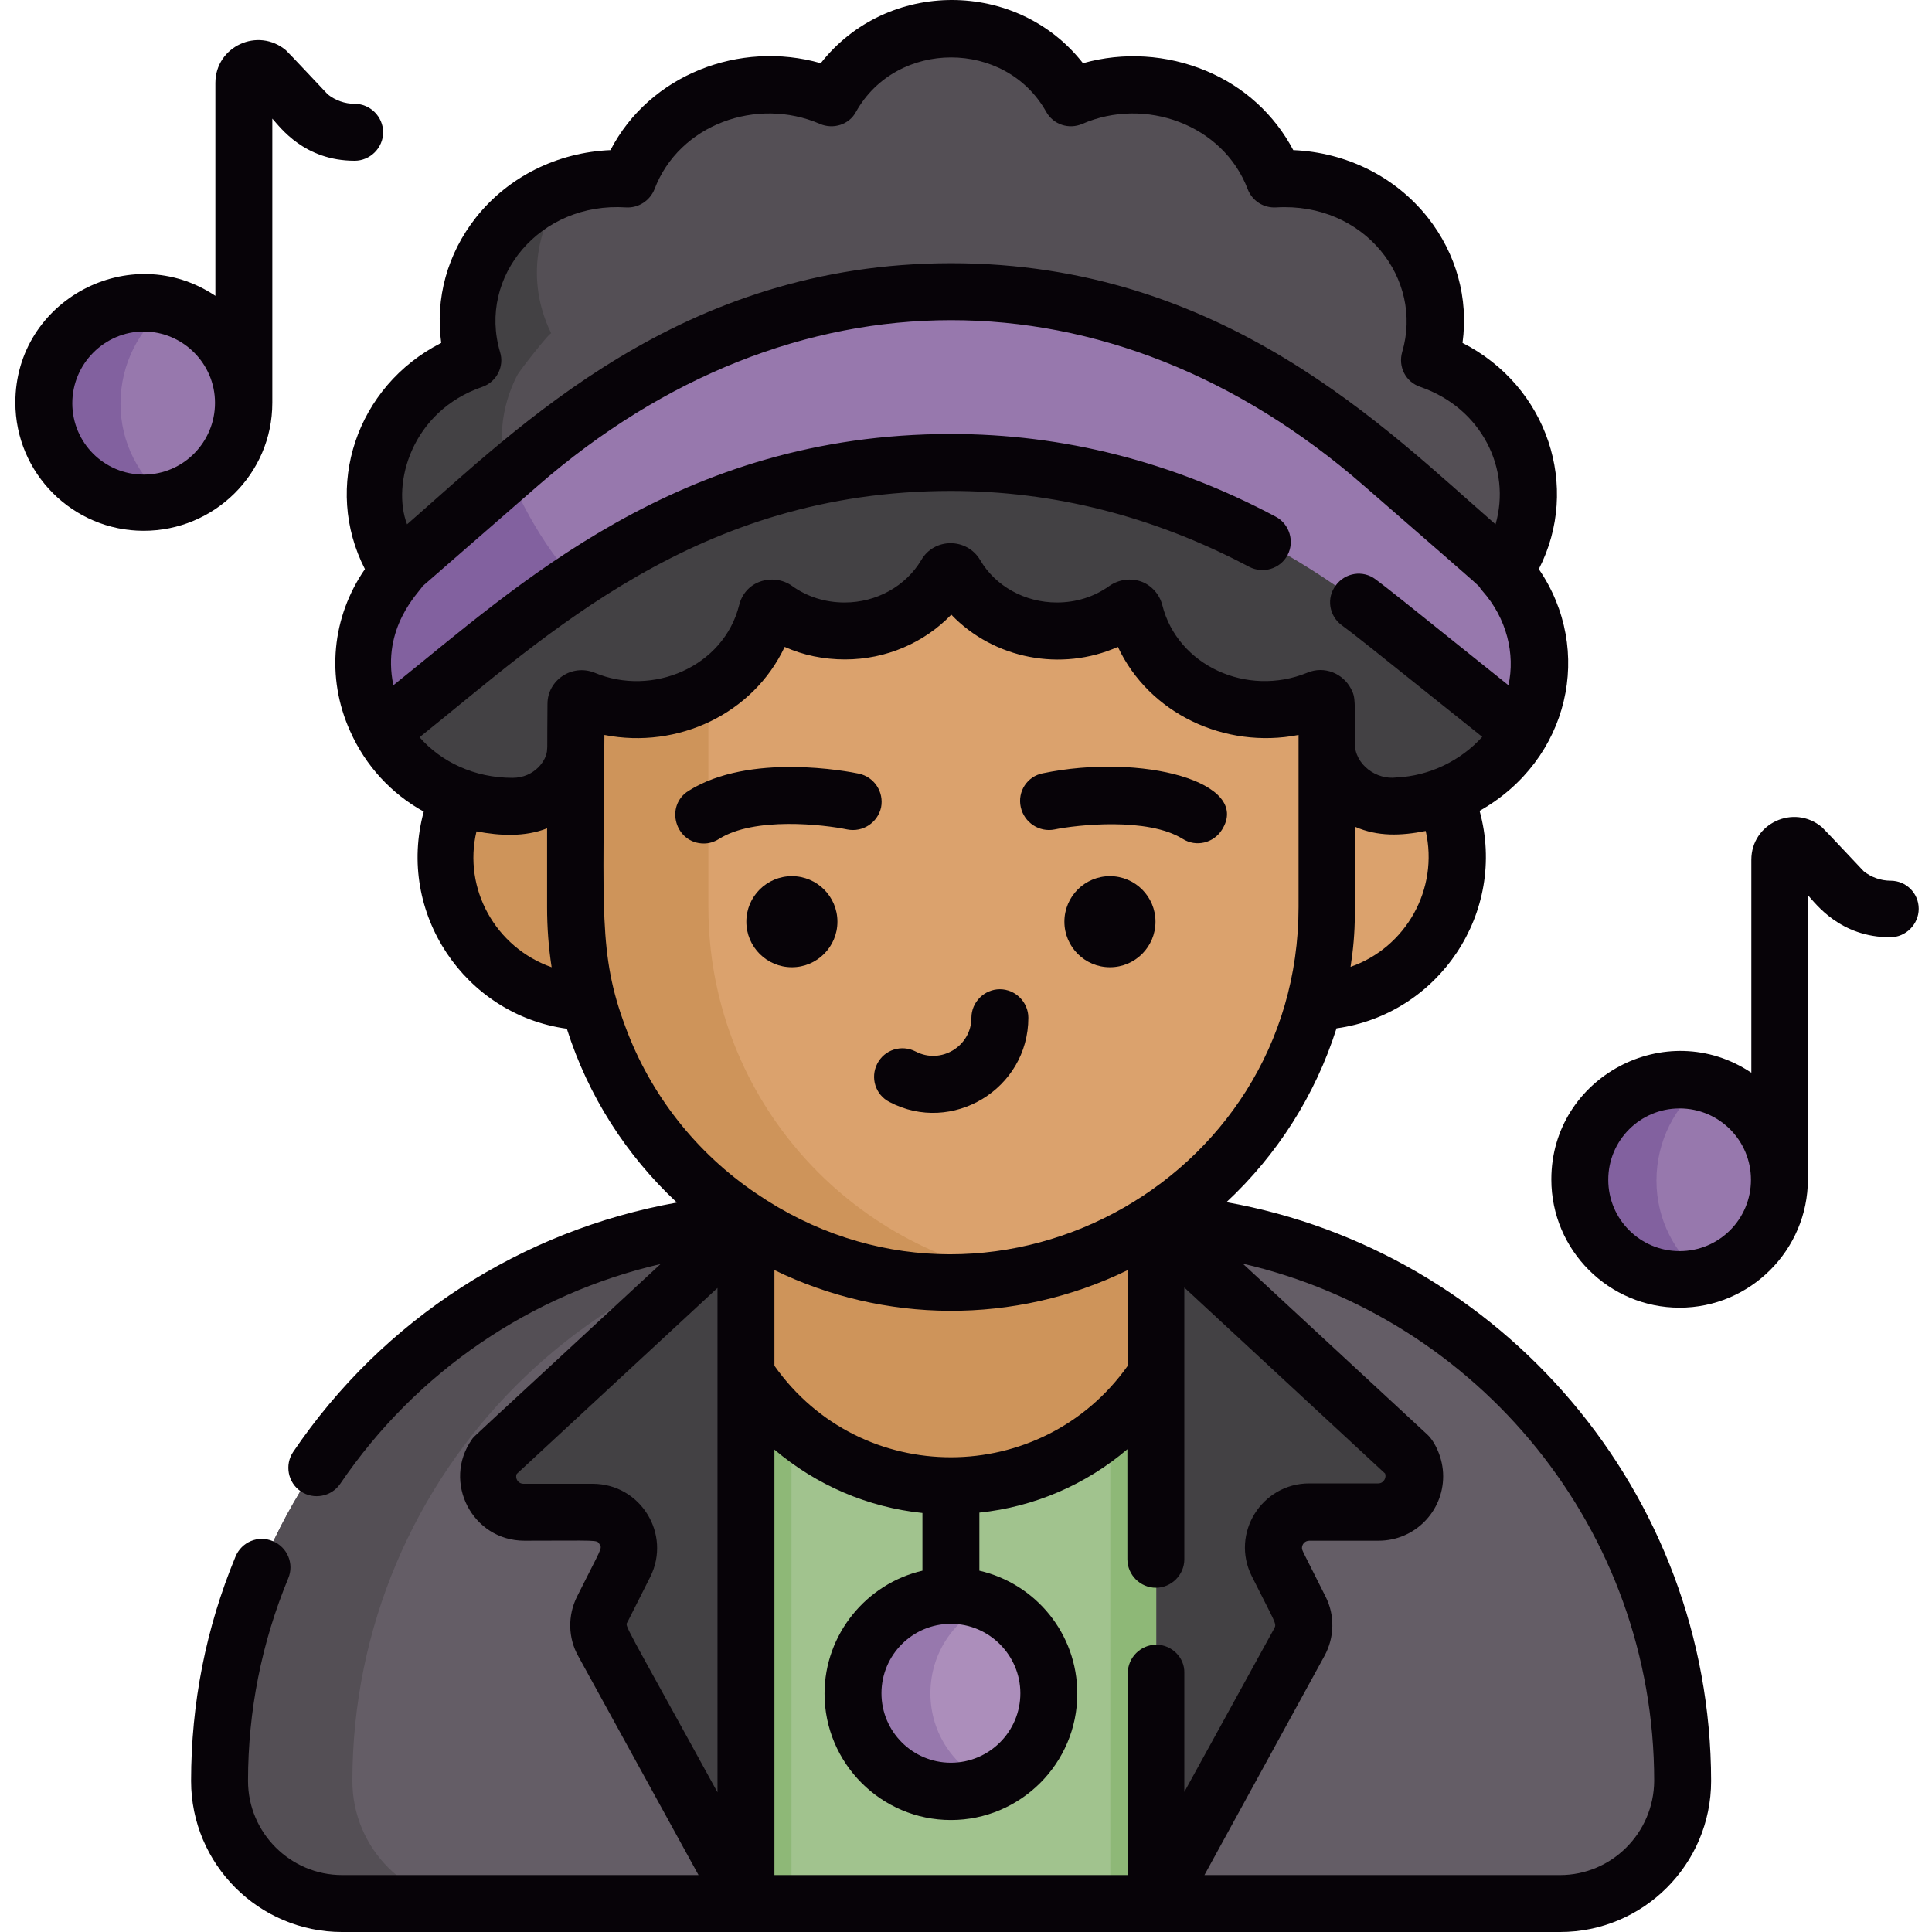 <svg height="509pt" viewBox="-4 0 509 509.05" width="509pt" xmlns="http://www.w3.org/2000/svg"><path d="m60.227 106.148c0 12.402-8.5 22.703-20 25.602-2 .5-4.102.801-6.301.801-14.5 0-26.301-11.801-26.301-26.301 0-14.602 11.801-26.301 26.301-26.301 2.199 0 4.301.301 6.301.801 11.5 2.699 20 13.102 20 25.398zm0 0" fill="#9778ad"/><path d="m40.227 131.75c-2 .5-4.102.801-6.301.801-14.5 0-26.301-11.801-26.301-26.301 0-14.602 11.801-26.301 26.301-26.301 2.199 0 4.301.301 6.301.801-7.602 5.898-12.5 15.199-12.5 25.602 0 10.398 4.898 19.398 12.5 25.398zm0 0" fill="#82619f"/><path d="m464.926 310.852c0 12.398-8.5 22.699-20 25.598-2 .5-4.102.801-6.301.801-14.5 0-26.301-11.801-26.301-26.301 0-14.598 11.801-26.301 26.301-26.301 2.199 0 4.301.301 6.301.801 11.5 2.699 20 13 20 25.402zm0 0" fill="#9778ad"/><path d="m444.926 336.449c-2 .5-4.102.801-6.301.801-14.5 0-26.301-11.801-26.301-26.301 0-14.598 11.801-26.301 26.301-26.301 2.199 0 4.301.301 6.301.801-7.602 5.902-12.5 15.199-12.5 25.602 0 10.398 4.898 19.398 12.5 25.398zm0 0" fill="#82619f"/><path d="m439.227 469.25c0 17.801-14.402 32.301-32.301 32.301h-320.801c-17.801 0-32.301-14.402-32.301-32.301 0-81.199 65.801-147.398 147.402-147.398h90.598c81.602 0 147.402 66.199 147.402 147.398zm0 0" fill="#645d66"/><path d="m88.824 469.25c0 17.801 14.402 32.301 32.301 32.301h-35c-17.801 0-32.301-14.402-32.301-32.301 0-81.199 65.801-147.398 147.402-147.398h35c-81.602 0-147.402 66.199-147.402 147.398zm0 0" fill="#544f55"/><path d="m300.625 322.148v179.402h-108.102v-179.402c2.902-.199 5.801-.297 8.801-.297 98.301 0 93.199-.102 99.301.297zm0 0" fill="#a1c38e"/><path d="m300.625 322.148 66.301 61.402c4.398 6.301-.102 14.898-7.699 14.898h-18.203c-7 0-11.598 7.402-8.398 13.699l6 11.902c1.398 2.801 1.301 6.098-.199 8.801l-37.801 68.699zm0 0" fill="#434144"/><path d="m192.523 322.148-66.297 61.402c-4.402 6.301.098 14.898 7.699 14.898h18.199c7 0 11.602 7.402 8.398 13.699l-6 11.902c-1.398 2.801-1.297 6.098.203 8.801l37.699 68.797v-179.5zm0 0" fill="#434144"/><path d="m204.523 321.852v179.699h-12.098v-179.402c5.098-.297 8.301-.297 12.098-.297zm0 0" fill="#8eb877"/><path d="m300.625 322.148v179.402h-12.102v-179.699c3.902 0 7 0 12.102.297zm0 0" fill="#8eb877"/><path d="m192.523 362.25c25.402 39 82.602 39.102 108.102 0v-144.801h-108.102zm0 0" fill="#ce945a"/><path d="m272.324 446.148c0 14.25-11.551 25.801-25.801 25.801-14.246 0-25.797-11.551-25.797-25.801 0-14.246 11.551-25.797 25.797-25.797 14.25 0 25.801 11.551 25.801 25.797zm0 0" fill="#ac8ebb"/><path d="m379.926 225.852c0 21.039-17.059 38.098-38.102 38.098s-38.098-17.059-38.098-38.098c0-21.043 17.055-38.102 38.098-38.102s38.102 17.059 38.102 38.102zm0 0" fill="#dba26d"/><path d="m189.426 225.852c0 21.039-17.059 38.098-38.102 38.098s-38.098-17.059-38.098-38.098c0-21.043 17.055-38.102 38.098-38.102s38.102 17.059 38.102 38.102zm0 0" fill="#ce945a"/><path d="m246.523 337.852c-54.598 0-98.898-44.301-98.898-98.902v-116c0-18 14.602-32.699 32.699-32.699h132.5c18 0 32.699 14.602 32.699 32.699v116c-.098 54.602-44.297 98.902-99 98.902zm0 0" fill="#dba26d"/><path d="m264.023 336.352c-5.699 1-11.5 1.598-17.5 1.598-54.598 0-98.898-44.301-98.898-98.898v-116c0-18 14.602-32.699 32.699-32.699h35c-18 0-32.699 14.598-32.699 32.699v116c0 48.598 35.102 89 81.398 97.301zm0 0" fill="#ce945a"/><path d="m401.426 177.25c-.301 5.102-1.801 10-4.102 14.301-6.301 11.801-19 20.098-33.5 20.699-.199 0-.301 0-.5 0-9.801.301-17.898-7.301-17.898-16.602v-10.297c0-1-1.102-1.703-2.102-1.301-4.301 1.801-9 2.801-14 2.801-16.598 0-30.5-11-34.301-25.703-.297-1-1.5-1.398-2.297-.797-5.102 3.598-11.402 5.797-18.203 5.797-11.5 0-21.5-6-26.699-15-.598-1-2-1-2.598 0-5.203 8.902-15.203 15-26.703 15-6.797 0-13.098-2.098-18.199-5.797-.801-.602-2-.203-2.301.797-3.699 14.703-17.598 25.703-34.297 25.703-17.902 0-16-10.801-16.102 9.598 0 8.699-7.301 15.801-16.5 15.902h-.199c-15.801 0-28.199-8.301-34.602-19.5-7.301-12.801-7-29.402 4.402-42.301-.102-.102-.102-.199-.203-.301-13.5-20.102-3.898-47.199 19.902-55.398-7.402-24.703 12.801-49.5 40.801-47.801 8-21.199 33.199-30.301 53.598-21.402 6.199-10.797 18.102-18.098 31.699-18.098 13.602 0 25.5 7.301 31.602 18.199 20.301-8.898 45.5.199 53.602 21.398 28-1.699 48.199 23.102 40.797 47.801 23.801 8.199 33.301 35.301 19.902 55.402-.102.098-.102.199-.199.297 6.297 7.102 9.898 16.5 9.199 26.602zm0 0" fill="#544f55"/><path d="m377.023 167.551c1.5-10.199 1.902-10.699.902-11.5-.402-.301-.902-.402-1.402-.301-21.098 5.398-42.398-8.898-44.5-29.5-.098-1-1.199-1.602-2.199-1.102-5.5 2.801-12.098 4.102-18.898 3.102-11.402-1.602-28.402-19.602-32.199-29.199-.402-1-1.902-1.301-2.602-.402-11.199 14.102-32.801 15.102-45.801 2.703-.801-.703-2-.5-2.398.398-5.801 14-21.102 22.898-37.602 20.5-7-1-12.598-5.801-13.801-3.199-1.297 2.801-2.297 5.699-3.898 8.398-6.699 10.801-25.602 15.699-36 7.199-6.301-5.199-9-14.297-8.301-22.297.402-4.703 1.801-9.402 4-13.602.602-1.102 8.602-11.398 8.902-10.898-.102-.102-.102-.203-.203-.402-6.398-13.398-3.898-28.199 4.801-38.699-19.5 6.102-31.398 26.102-25.398 45.898-23.902 8.301-33.402 35.602-19.699 55.703-11.402 12.797-11.703 29.5-4.402 42.297 6.402 11.301 18.801 19.5 34.602 19.5 9.398 0 16.598-7.297 16.598-15.898l.102-11.102c0-1 1.102-1.699 2-1.297 19.898 8.199 43.102-2.703 48.199-22.902.301-1 1.5-1.398 2.301-.801 14.699 10.402 35.898 6.301 44.898-9.199.602-1 2-1 2.602 0 9 15.5 30.199 19.602 44.898 9.199.801-.598 2-.199 2.301.801 5.102 20.199 28.199 31.199 48.301 22.902 1-.402 2.102.297 2.102 1.297v10.301c0 9.801 8.797 17.199 18.297 16.602 16.203-.699 30.5-10.902 35.703-25.602-18 1.5-23.402-10.598-22.203-18.898zm0 0" fill="#434144"/><path d="m401.426 177.25c-.301 5.102-1.801 10-4.102 14.301l-5.199-2.602-31.801-25.398c-64.898-52-146-55.5-213.098-10.699-4.902 3.297-9.801 6.898-14.602 10.699l-31.801 25.5-4.398 3.801c-7.301-12.801-7-29.402 4.398-42.301-.098-.102-.098-.199-.199-.301l.199-.199 29.102-25.402 2.699-2.398c69.602-60.699 158-60.699 227.699 0l31.801 27.699.199.199c-.098.102-.098.203-.199.301 6.398 7.301 10 16.699 9.301 26.801zm0 0" fill="#9778ad"/><path d="m147.324 152.852c-4.898 3.297-9.801 6.898-14.598 10.699l-31.801 25.5-4.402 3.801c-7.297-12.801-7-29.402 4.402-42.301-.102-.102-.102-.199-.199-.301l.199-.199 29.098-25.402c0 .102 6 15.703 17.301 28.203zm0 0" fill="#82619f"/><path d="m256.727 469.852c-3.102 1.398-6.602 2.098-10.203 2.098-14.199 0-25.797-11.5-25.797-25.801 0-14.297 11.5-25.797 25.797-25.797 3.602 0 7 .699 10.203 2.098-9.203 3.902-15.602 13-15.602 23.699 0 10.703 6.398 19.703 15.602 23.703zm0 0" fill="#9778ad"/><g fill="#070308"><path d="m319.125 316.75c13.301-12.398 23.398-28.102 29-45.801 26.898-3.699 45.102-30.5 37.699-57.301 23.699-13.398 30.199-42.398 15.602-63.699 11.098-21.598 2.301-48.199-20.102-59.598 1.602-11.703-1.598-23.5-9.199-33.102-8.5-10.699-21.398-17.102-35.398-17.699-4.902-9.301-12.902-16.699-23-20.902-10.301-4.297-21.801-5-32.402-2-17.398-22.199-51.699-22.199-69.098 0-21.301-6.098-45.102 3-55.402 22.902-14 .598-26.898 7-35.398 17.699-7.602 9.602-10.801 21.398-9.199 33.102-22.402 11.398-31.203 38-20.102 59.598-8.699 12.602-10.301 28.5-3.898 42.699 4.098 9.203 10.898 16.5 19.398 21.203-7.301 26.699 10.801 53.5 37.699 57.199 5.602 17.699 15.699 33.398 29 45.801-40.801 7.297-77.398 30.699-101.098 65.699-2.301 3.398-1.402 8.098 2 10.398 3.398 2.301 8.098 1.402 10.398-2 20.102-29.598 50.301-50 84.398-57.898-51.598 47.801-49 45.199-49.699 46.199-7.898 11.199.102 26.699 13.801 26.699 19.5 0 19.102-.301 19.801.902.801 1.199.598.797-5.902 13.797-2.5 5-2.398 10.902.301 15.703l31.699 57.699h-93.898c-13.602 0-24.801-11.102-24.801-24.801 0-18.5 3.602-36.5 10.602-53.398 1.598-3.801-.199-8.203-4.102-9.801-3.801-1.602-8.199.199-9.801 4.098-7.797 18.801-11.699 38.703-11.699 59.102 0 21.898 17.801 39.801 39.801 39.801h320.898c21.902 0 39.801-17.801 39.801-39.801-.098-76.102-55.301-139.602-127.699-152.5zm32.699-62c1.5-9.801 1.199-14.5 1.199-36.898 6 2.598 12 2.398 18.602 1.098 3.5 15.301-5.199 30.699-19.801 35.801zm-228.801-152.801c3.801-1.301 5.902-5.398 4.703-9.199-5.902-19.898 10.598-39.602 33.199-38.102 3.301.203 6.301-1.797 7.5-4.797 6.5-17.102 27-24.402 43.598-17.203 3.5 1.5 7.703.203 9.5-3.199 10.703-19.098 39.402-19.098 50.102 0 1.898 3.402 6 4.699 9.5 3.199 16.5-7.199 37.102.102 43.602 17.203 1.199 3.098 4.199 5 7.5 4.797 23.297-1.398 38.898 18.902 33.199 38.102-1.102 3.898.898 7.898 4.801 9.199 16.199 5.602 24 21.699 19.797 36.199-28.797-25.098-71.797-68.797-143.398-68.797-71.199 0-113.801 43-143.398 68.797-4.102-10.699 1.199-29.797 19.797-36.199zm-1.5 117.102c6.203 1.199 12.801 1.5 18.602-.801v20.801c0 5.398.398 10.598 1.199 15.801-14.801-5.203-23.398-20.703-19.801-35.801zm18.703-33.602c-.102 11.902 0 11.102-.102 12 0 2.801-3.301 7.5-9.102 7.5-10.098 0-18.797-4.199-24.5-10.699 33.5-26.801 73.102-64.898 140-64.898 27.102 0 53.5 6.699 78.602 20 3.699 1.898 8.199.5 10.102-3.102 1.898-3.602.5-8.199-3.102-10.102-27.199-14.5-56-21.797-85.602-21.797-71.898 0-114.5 40.297-146.898 66.199-3.199-15.199 6.801-24.5 7.699-26.102l30.301-26.398c66.801-58.199 151-58.301 217.801 0 37 32.199 28.699 24.898 31.098 27.598 6.5 7.301 8.703 16.703 6.902 24.902-31.402-25.199-30.902-24.801-35-27.902-3.301-2.5-8-1.797-10.5 1.602-2.5 3.301-1.801 8 1.598 10.5 4.301 3.199 4 3 37 29.398-5.598 6.203-13.797 10.301-22.598 10.703-5.199.699-11-3.301-11-9.102 0-10.898.301-11.898-1-14.301-2.102-4-7-6.098-11.5-4.199-15.902 6.5-34.199-1.898-38.199-17.801-.703-2.801-2.801-5.199-5.5-6.199-2.801-1-5.902-.602-8.402 1.102-4 2.898-8.801 4.398-13.898 4.398-8.402 0-16.199-4.301-20.199-11.199-3.5-5.902-12.102-5.902-15.5 0-4.102 6.898-11.801 11.199-20.203 11.199-5.098 0-9.898-1.5-13.898-4.398-2.398-1.703-5.602-2.102-8.398-1.102-2.801 1-4.801 3.301-5.5 6.199-4.102 16.301-22.902 24.199-38.102 17.801-6-2.398-12.398 2-12.398 8.199zm44.797 286.801c-25.398-46.301-24.398-43.602-23.699-44.898l6-11.902c5.602-11.301-2.598-24.5-15.199-24.5h-18.199c-1.5 0-2.301-1.5-1.801-2.598l52.898-49zm-24.297-201.801c-7.102-19-5.703-30.801-5.5-76.801 19.398 3.801 39.199-5.598 47.5-23.199 4.898 2.199 10.297 3.301 15.898 3.301 10.801 0 20.898-4.398 28-11.801 11.199 11.699 29 15.102 43.898 8.5 8.203 17.5 28.102 27 47.602 23.199v45.301c0 73-82.102 117-142.898 75.5-15.703-10.598-27.902-26-34.5-44zm39.297 89.402v-25.203c28.703 14 63.203 14.602 93.102 0v25.203c-22.699 32-70.301 32.297-93.102 0zm64.801 86.297c0 10.102-8.199 18.301-18.301 18.301-10.098 0-18.297-8.199-18.297-18.301 0-10.098 8.199-18.297 18.297-18.297 10.102 0 18.301 8.297 18.301 18.297zm35.801-12.797c-4.102 0-7.5 3.398-7.5 7.5v53.199h-93.102v-112.102c11.102 9.402 24.602 15.199 39 16.699v15.203c-14.699 3.398-25.797 16.699-25.797 32.398 0 18.301 14.898 33.301 33.297 33.301 18.301 0 33.301-14.902 33.301-33.301 0-15.801-11-29-25.801-32.398v-15.301c14.5-1.5 28.102-7.402 39-16.699v29c0 4.098 3.402 7.5 7.5 7.5 4.102 0 7.5-3.402 7.5-7.5v-71.602l52.902 49c.398 1-.301 2.602-1.801 2.602h-18.199c-12.5 0-20.801 13.199-15.102 24.5 6.199 12.398 6.602 12.398 5.902 13.699l-23.703 43.098v-31.398c.102-4-3.297-7.398-7.398-7.398zm106.398 60.699h-93.699l31.602-57.699c2.699-4.902 2.801-10.801.301-15.703-6.203-12.398-6.203-12.098-6.203-12.797 0-.801.602-1.902 2-1.902h18.203c9.398 0 17-7.598 17-17 0-4.898-2.301-9.199-4.102-10.898l-48.699-45.102c62 14.301 108.398 70 108.398 136.301-.098 13.699-11.199 24.801-24.801 24.801zm0 0"/><path d="m300.426 242.852c0 6.625-5.375 12-12 12-6.629 0-12-5.375-12-12 0-6.629 5.371-12 12-12 6.625 0 12 5.371 12 12zm0 0"/><path d="m273.824 218.551c5.801-1.199 24.5-3.301 33.801 2.5 3.5 2.199 8.102 1.098 10.301-2.402 8-12.598-21.199-20.297-47.199-14.898-4.102.801-6.703 4.801-5.801 8.898.898 4.102 4.898 6.703 8.898 5.902zm0 0"/><path d="m216.625 242.852c0 6.625-5.371 12-12 12s-12-5.375-12-12c0-6.629 5.371-12 12-12s12 5.371 12 12zm0 0"/><path d="m222.324 203.852c-2.898-.602-28.801-5.602-44.898 4.5-6.402 4-3.5 13.898 4 13.898 1.398 0 2.699-.398 4-1.199 9.301-5.902 27.598-3.801 33.801-2.5 4.098.801 8-1.801 8.898-5.801.801-4.102-1.801-8-5.801-8.898zm0 0"/><path d="m266.926 268.148c0-4.098-3.402-7.5-7.5-7.5-4.102 0-7.5 3.402-7.5 7.5 0 7.5-8 12.402-14.699 8.902-3.703-1.902-8.203-.5-10.102 3.199s-.5 8.199 3.199 10.102c16.5 8.699 36.602-3.402 36.602-22.203zm0 0"/><path d="m67.727 106.148v-74.898c2.098 2.301 8.398 11.102 21.699 11.102 4.098 0 7.5-3.402 7.5-7.5 0-4.102-3.402-7.5-7.5-7.5-2.602 0-5.102-.902-7.102-2.5-.5-.5-10.5-11.203-11-11.602-7.398-6.199-18.598-1-18.598 8.602v56.098c-22.402-15-52.703 1.102-52.703 28.102 0 18.699 15.203 33.801 33.801 33.801 18.602 0 33.902-15 33.902-33.703zm-33.902 18.902c-10.398 0-18.801-8.402-18.801-18.801s8.5-18.898 18.801-18.898 18.801 8.398 18.801 18.797c0 10.402-8.398 18.902-18.801 18.902zm0 0"/><path d="m494.125 232.051c-2.602 0-5.102-.902-7.102-2.5-.5-.5-10.5-11.199-11-11.602-7.398-6.199-18.598-1-18.598 8.602v56.098c-22.402-15-52.699 1.102-52.699 28.102 0 18.699 15.199 33.801 33.797 33.801 18.602 0 33.801-15.199 33.801-33.801v-74.898c2.102 2.297 8.5 11.098 21.699 11.098 4.102 0 7.5-3.398 7.5-7.5 0-4.098-3.297-7.398-7.398-7.398zm-55.602 97.598c-10.398 0-18.797-8.398-18.797-18.797 0-10.402 8.398-18.801 18.797-18.801 10.402 0 18.801 8.398 18.801 18.801 0 10.398-8.398 18.797-18.801 18.797zm0 0"/></g></svg>